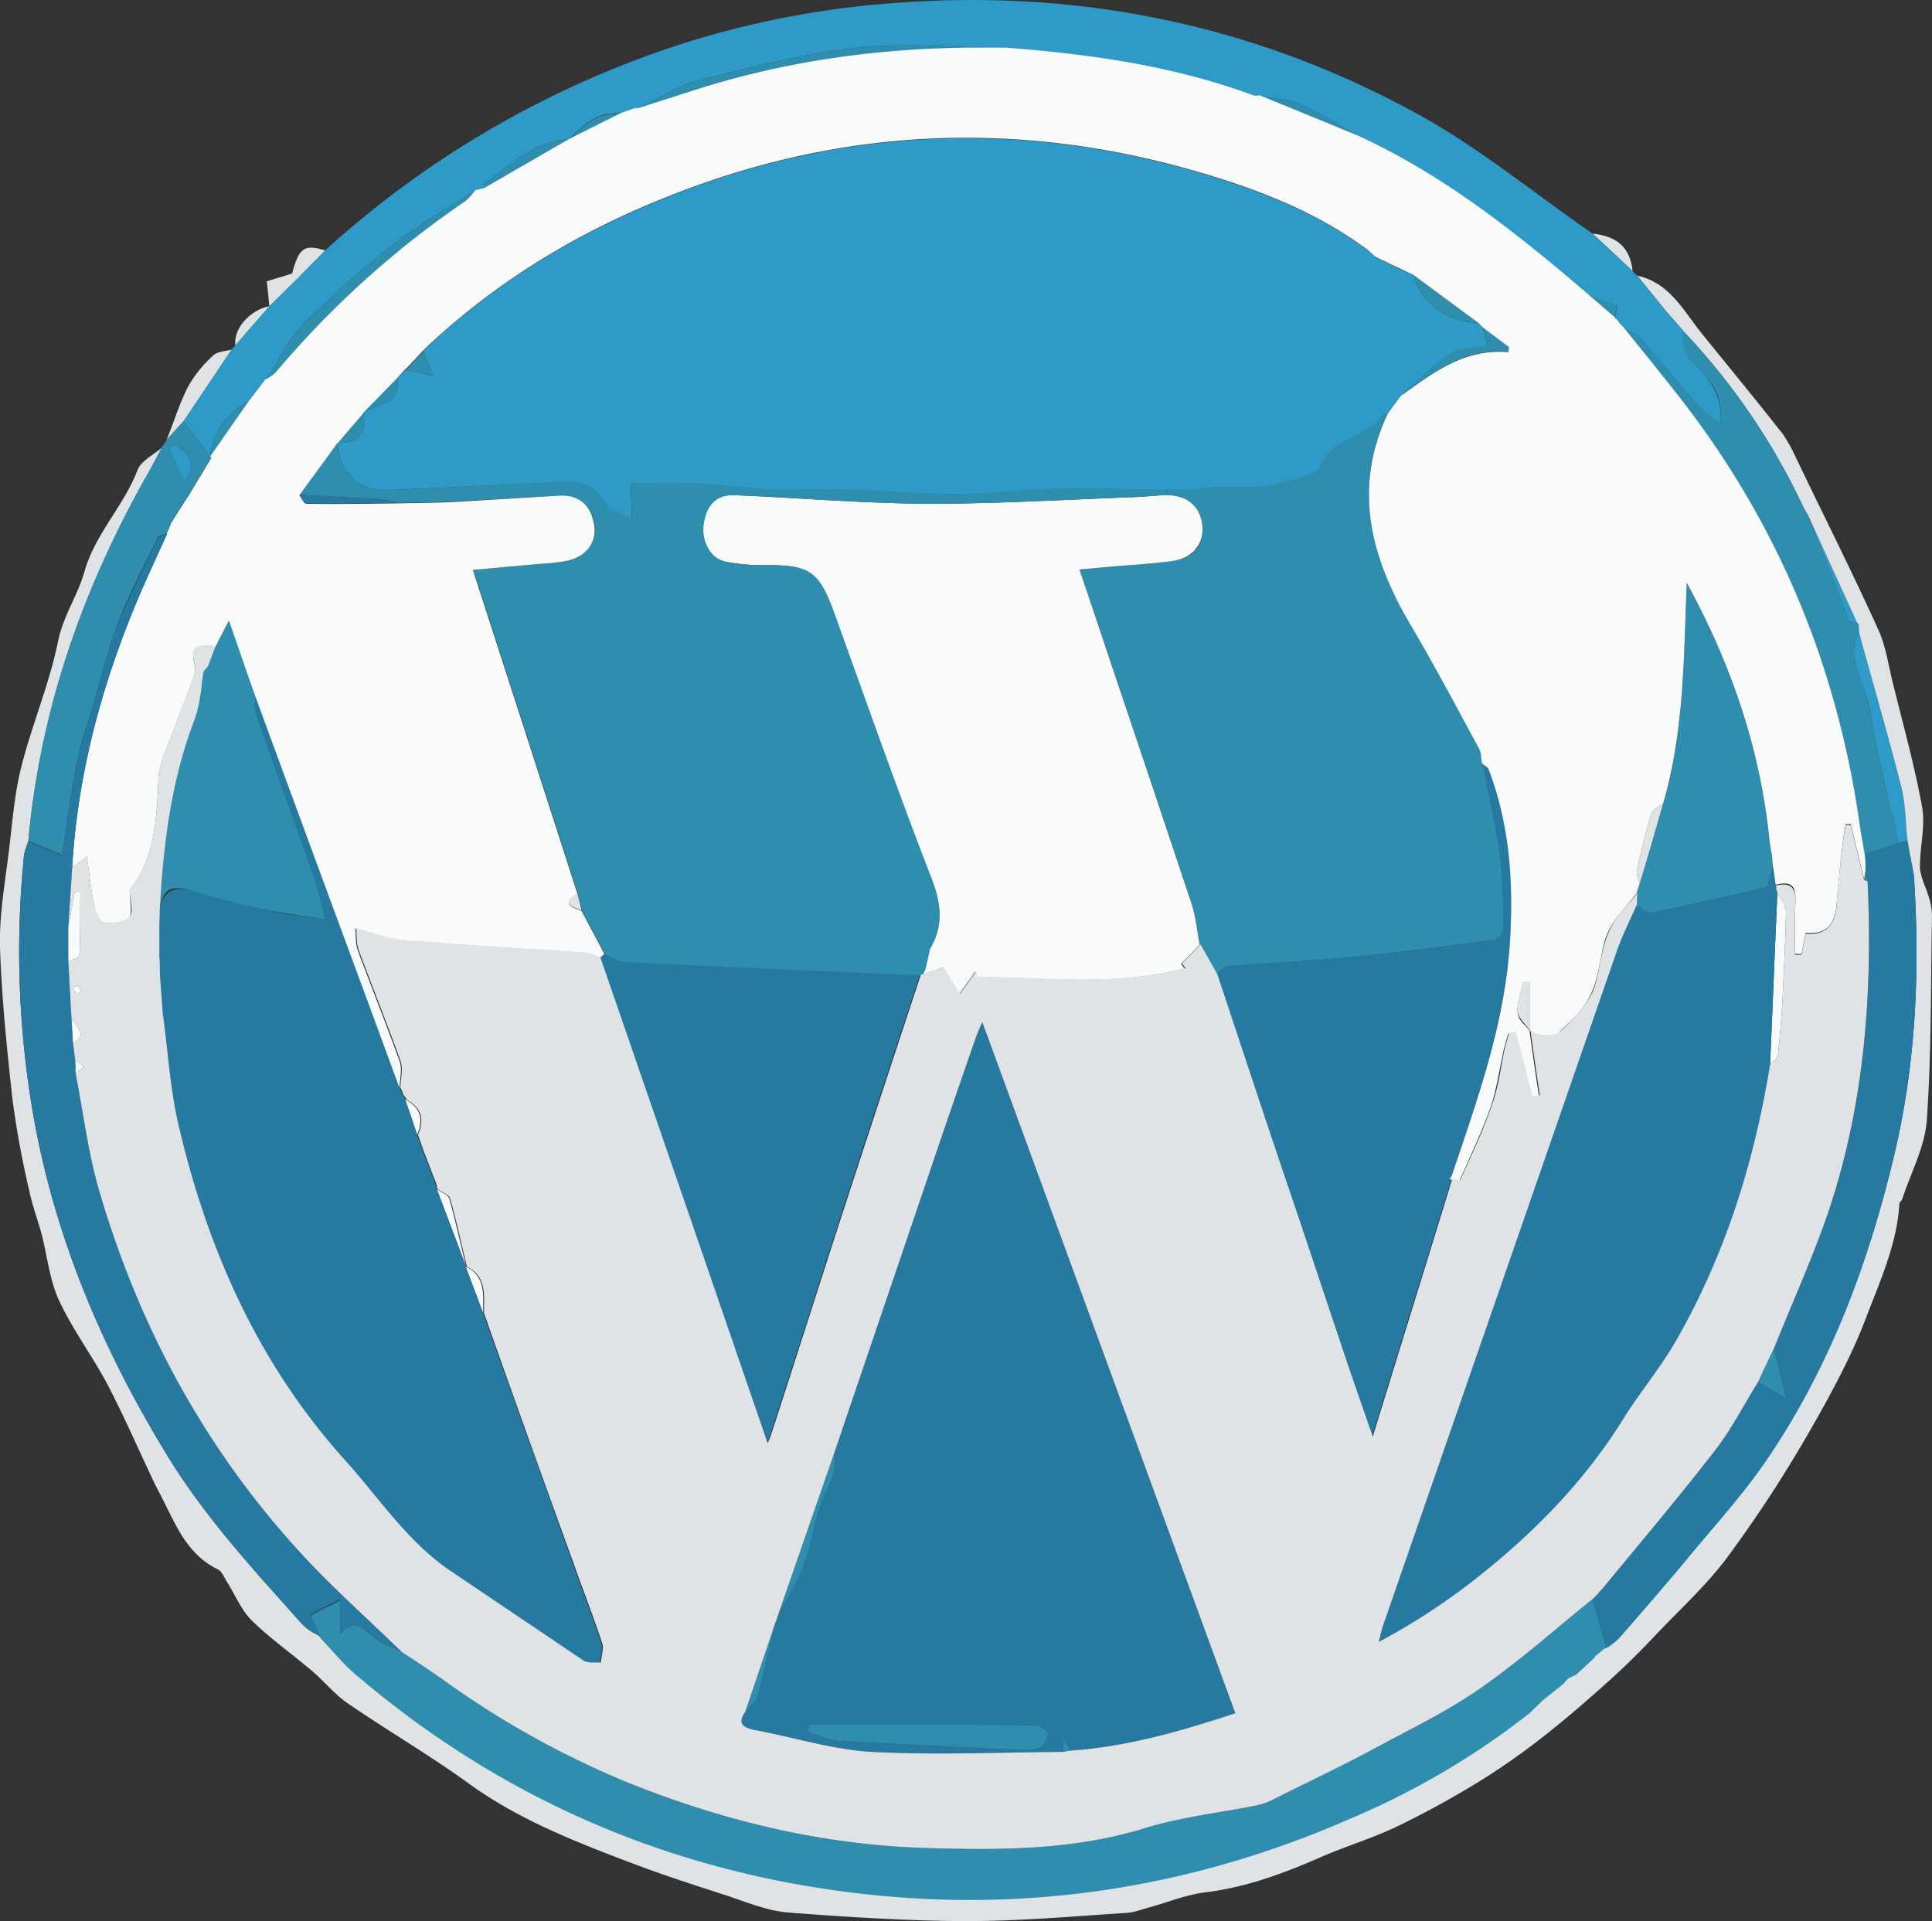 <svg xmlns="http://www.w3.org/2000/svg" viewBox="0 0 449.8 447.3"><rect x="0" y="0" width="449.8" height="447.3" fill="#333333" stroke="none"/><defs><style>.cls-1{fill:#e0e3e5;}.cls-2{fill:#2679a0;}.cls-3{fill:#2e9ac8;}.cls-4{fill:#2f8eae;}.cls-5{fill:#f9fbfb;}</style></defs><g id="Layer_2" data-name="Layer 2"><g id="Layer_1-2" data-name="Layer 1"><path class="cls-1" d="M13.5,149.4c1.2-6,4.6-10.8,6.1-16.1,2.5-9,9.2-15.4,12.4-23.8.8-2.2,3.8-3.6,5.7-5.3-1.3,2.5-2.6,5-4,7.4C19,137.9,9.3,165.7,6.6,195.9a17,17,0,0,0-1,3.2,221.9,221.9,0,0,0,2.6,63c5.3,28,16.4,53.5,31.3,77.7,8.8,14.1,19.8,26,30.7,38.2a11.2,11.2,0,0,0,3.2,2.4,4.1,4.1,0,0,1,1.1.7c2.8,2.9,5.3,6.1,8.3,8.6,35.6,30.4,77,47.4,123.3,51.6,37.7,3.4,74.3-3,109.1-18.4a181.4,181.4,0,0,0,40.9-24.2l3.1-3h0l5-4h-.1l1-1.1h0l2.1-1h-.1l4.2-3.9h-.2l2.5-2.1h.3a15,15,0,0,0,3.1-2.4c5-5.7,9.9-11.4,14.8-17.2,6.5-8,13.6-15.6,19.4-24.1,14.5-21.2,23.5-45,29.5-69.8,5.2-21.2,6.3-42.7,5-64.4a22.8,22.8,0,0,0-.2-2.6l1.6-.3c.3,2,1.3,3.9,1.9,5.9a15.6,15.6,0,0,1,.8,4.3c-.3,15.9-.1,31.8-1.2,47.7-.4,6.2-3.7,12.3-5.7,18.4-.1.4-.7.8-.7,1.3-.6,9.5-4.6,18.1-7.9,26.8s-8.7,18.7-13.9,27.6A303.8,303.8,0,0,1,402,362.8c-4.6,6.1-10.2,11.3-15.5,16.8-3.3,3.5-6.7,7-10.3,10.3s-8.9,8-13.6,11.8a169.6,169.6,0,0,1-16.3,11.9,213.3,213.3,0,0,1-20.9,11.6c-5.6,2.7-11.5,4.5-17.2,6.9-8.8,3.9-17.8,7.3-27.5,8.5-4.3.5-8.5,2.2-12.7,3.4-2,.5-3.9,1.3-5.8,1.4-12.4.8-24.7,1.9-37.1,1.9s-27.7-.9-41.6-2c-5-.4-9.9-2.5-14.8-4.1-7.1-2.3-14.2-4.6-21.1-7.2-13.5-5.1-26.9-10.3-38.7-18.9-9-6.5-18.6-12.1-27.8-18.4-3.1-2.1-5.6-5.2-8.4-7.6-4.7-4-9.7-7.5-14.1-11.8-2.5-2.5-3.9-6.1-5.9-9.2-.6-1-1.1-2.3-2-2.7-7.8-3.8-10.2-11.6-13.9-18.4-.9-1.7-1.7-3.5-2.5-5.2-3-6.4-5.9-13-9.2-19.3s-8.2-12.9-11.4-19.8c-2.2-4.8-2.7-10.4-4.1-15.7-.9-3.2-2.1-6.4-2.8-9.8a215.8,215.8,0,0,1-3.9-21.3C1.6,244.2.4,232.4,0,220.6c-.2-7.6,1.2-15.2,2.1-22.7S3.4,184.7,5,178.4C7.5,168.6,11.5,159.2,13.5,149.4Z"/><path class="cls-2" d="M377,381.4a15,15,0,0,1-3.1,2.4v-.2c-1-3.8-2.1-7.5-3.1-11.3a12.9,12.9,0,0,0,1.6-1.7.9.9,0,0,0,.6-.6c8.8-10.7,17.8-21.3,26.3-32.3,3.8-4.9,6.7-10.6,10-15.9l6.5,3.8c-1.2-4.8-2-8.2-2.8-11.6,4.3-10.8,9.2-21.5,12.9-32.5,8.2-24.8,10.1-50.4,8.9-76.3-.2-.7-.3-1.4-.5-2.2s-.1-2.6-.2-4l7.9-2.7,2.1-.6c.4,2.6,1,5.1,1.4,7.6a22.8,22.8,0,0,1,.2,2.6c1.3,21.7.2,43.2-5,64.4-6,24.8-15,48.6-29.5,69.8-5.8,8.5-12.9,16.1-19.4,24.1C386.9,370,382,375.7,377,381.4Z"/><path class="cls-3" d="M435.3,165.2c-.9-6-5.9-11.4-2.5-18,3.3,12.1,6.8,24.1,9.9,36.2,1,4,.9,8.2,1.4,12.3l-2.1.6C439.7,185.9,436.9,175.7,435.3,165.2Z"/><path class="cls-4" d="M434.3,203c.2.8.3,1.5.5,2.2l-.8-.3Z"/><path class="cls-3" d="M421,120.1l11.4,25c-.6-.1-1.7-.1-1.9-.4Z"/><path class="cls-5" d="M414.5,209.2l.4.5Z"/><path class="cls-4" d="M413,314c.8,3.4,1.6,6.8,2.8,11.6l-6.5-3.8C410.5,319.2,411.7,316.6,413,314Z"/><path class="cls-5" d="M413.8,207.9a.8.8,0,0,0,.2.5.8.8,0,0,1-.2-.5Z"/><path class="cls-5" d="M413.9,245.9c-.1.7-1.2,1.3-1.8,1.9.6-13.3,1.1-26.6,1.7-39.9a.8.8,0,0,0,.2.5l.5.8.4.5a4.8,4.8,0,0,1,.9,2.4c-.1,6.9-.5,13.8-.8,20.8C414.7,237.2,414.4,241.6,413.9,245.9Z"/><path class="cls-2" d="M413.5,206.7l.3,1.2h-.1A5,5,0,0,0,413.5,206.7Z"/><path class="cls-2" d="M322,378.5l54.2-156.9c1.3-3.7,3.1-7.3,4.7-10.9,1.2.6,2.5,2,3.6,1.8,9-1.8,18-3.9,26.8-5.9.6-1.8,1-3.2,1.5-4.6l.6,4.2a1.1,1.1,0,0,1,.1.5,5,5,0,0,1,.2,1.2h.1c-.6,13.3-1.1,26.6-1.7,39.9-3.7,22.9-10.5,44.6-22.1,64.7-3.6,6.2-8.3,11.8-12.1,17.9-9,14.5-20.8,26.5-34.1,37A151.8,151.8,0,0,1,321,382.3C321.3,381.1,321.6,379.7,322,378.5Z"/><path class="cls-4" d="M392.7,135.7c10.4,19,17.2,38.9,19.3,60.3l.6,3.9a14.9,14.9,0,0,0,.2,2.1c-.5,1.4-.9,2.8-1.5,4.6-8.8,2-17.8,4.1-26.8,5.9-1.1.2-2.4-1.2-3.6-1.8a24.4,24.4,0,0,1,.1-2.7l.7-2.1c1.9-6.2,3.7-12.5,5.5-18.8C392.1,170.3,392,153,392.7,135.7Z"/><path class="cls-1" d="M381.2,64.2c7.4,1.6,10.6,7.9,14.8,13.2,6.4,7.9,12.8,15.7,19.1,23.7a38.1,38.1,0,0,1,2.9,5.2c6.4,13.4,13.1,26.6,19.2,40.1,1.8,3.8,2.4,8.2,3.4,12.3,2.4,9.7,5.1,19.4,6.9,29.2.8,4.6-.6,9.5-.5,14.3a1.9,1.9,0,0,0,.1.8l-1.6.3c-.4-2.5-1-5-1.4-7.6s-.4-8.3-1.4-12.3c-3.1-12.1-6.6-24.1-9.9-36.2h0c-.1-.7-.3-1.4-.4-2.1l-11.4-25h0l-1.1-1.9a154.9,154.9,0,0,0-27.9-41l-1.7-2L388,72.6Z"/><path class="cls-1" d="M387.2,187.1c-1.8,6.3-3.6,12.6-5.5,18.8-.2-1.1-.8-2.3-.6-3.3,1-4.4,2-8.8,3.4-13.2C384.8,188.5,386.3,187.9,387.2,187.1Z"/><path class="cls-4" d="M390,91.4c-4-5.1-8.1-10.1-12.1-15.1,1.2.7,2.8,1.1,3.7,2.1,4.6,5.2,8.9,10.6,13.5,15.8a48.3,48.3,0,0,0,5.4,4.6c.9-6.8-2.6-10.9-6-14.1s-3.2-4.5-2.5-7.5a154.9,154.9,0,0,1,27.9,41l1.1,1.9h0l9.5,24.6c.2.3,1.3.3,1.9.4s.3,1.4.4,2.1h0c-3.4,6.6,1.6,12,2.5,18,1.6,10.5,4.4,20.7,6.7,31.1l-7.9,2.7c-.3-1.9-.7-3.9-1-5.9C427.9,155.3,413.7,121.3,390,91.4Z"/><path class="cls-1" d="M370.8,54.4c5.8.6,8.7,3.3,9.3,8.7Z"/><path class="cls-4" d="M376.9,75.2l-.6-.8.2.2A2.1,2.1,0,0,1,376.9,75.2Z"/><path class="cls-4" d="M372.4,370.6l.6-.6A.9.9,0,0,1,372.4,370.6Z"/><path class="cls-4" d="M371.3,385.8Z"/><path class="cls-1" d="M370.8,372.3h0l-3.2,2.6Z"/><path class="cls-4" d="M369.5,68.3l7.1,2.6c-.1,1-.4,2-.6,3Z"/><path class="cls-4" d="M79.2,380.3c3.3-3.3,5.1-1.4,7.3.5s4.6,2.5,7,3.8,6.4,4.2,9.5,6.4a211.1,211.1,0,0,0,42.8,23.9c22.5,9.1,45.8,14.7,70.1,15.4,16.9.5,33.7.5,50.2-4.5,8.6-2.7,17.8-3.7,26.8-5.5a16.6,16.6,0,0,0,3.7-1.4c7.9-4,15.9-7.9,23.8-12s16.7-8.6,24.4-13.9,15.3-11.9,22.8-18.1l3.2-2.6c1,3.8,2.1,7.5,3.1,11.3v.2h-.3l-2.5,2.1h.2l-4.2,3.9h.1l-2.1,1h0l-1,1.1h.1l-5,4h0l-3.1,3a181.4,181.4,0,0,1-40.9,24.2c-34.8,15.4-71.4,21.8-109.1,18.4-46.3-4.2-87.7-21.2-123.3-51.6-3-2.5-5.5-5.7-8.3-8.6h0c-.6-1.6-1.3-3.1-2.2-5.2l6.9-3.5Z"/><path class="cls-1" d="M356.1,239.9Z"/><path class="cls-1" d="M356.1,239.9Z"/><path class="cls-1" d="M353.3,235.4c-.1-2.2.8-4.6,1.3-6.9h1.5v11.3C355.1,238.4,353.4,237,353.3,235.4Z"/><path class="cls-3" d="M89.9,114.1c-6.4.3-11-4.4-11.3-11,4.9.2,6.8-2.3,6-7,3.1-2.2,8.9-1.8,7.9-8.1l1.9-1.9,6.4,1.4-2.3-5.8c17-16.2,36.7-28,58.4-36.4,40.4-15.8,81.5-17.2,123-4.9,13.2,3.9,26,8.9,37.3,17l1.1.8,1.9,1.7,9,4.3c1.5,6.2,7.4,10.6,15,11l1,1h0c.3,1.3.7,2.7,1.1,4.3-3.1.6-6.5.5-8.8,2-4.1,2.7-7.6,6.4-11.4,9.7l-3,4.1c-.3,0-.9-.1-1,0-3.4,5.8-11.8,5.3-14.6,12.3-.7,2-5.3,2.7-8.3,3.6a26,26,0,0,1-8.2,1.3h-8.4c-1.6,0-3.2.5-4.8.6h-6.1c-12.7-.1-25.5-.8-38,.5-16.1,1.6-32-1.3-48-.5a69.5,69.5,0,0,1-7.9-.2c-5.4-.3-10.7-1-16.1-1.3s-9.5,0-14.9,0c.1,2.3.2,4.6.3,8.3-2.5-1.4-5.3-2-6.2-3.7-2.5-4.7-6.4-5.2-10.9-4.9C116.7,112.9,103.3,113.6,89.9,114.1Z"/><path class="cls-4" d="M344.2,75.2Z"/><path class="cls-4" d="M351.2,81.9c-10.3-.9-17.6,4.8-25.1,10.2,3.8-3.3,7.3-7,11.4-9.7,2.3-1.5,5.7-1.4,8.8-2-.4-1.6-.8-3-1.1-4.3l6.1,4.6C351.3,81.1,351.2,81.5,351.2,81.9Z"/><path class="cls-4" d="M329.2,64.1l15,11.1h0c-7.6-.4-13.5-4.8-15-11h0Z"/><path class="cls-4" d="M329.2,64.1h0Z"/><path class="cls-2" d="M337.9,274.6c-6,19.6-12.1,39.2-18.5,60l-5.1-14.7c-5-14.8-10-29.6-14.9-44.4s-10.8-32.4-16.2-48.6c.8-.7,1.6-1.8,2.4-1.9,9.6-.8,19.1-1.2,28.6-2.1,11.4-1.1,22.6-2.6,33.9-4.1a3.2,3.2,0,0,0,1.9-2.3,161.9,161.9,0,0,0-.7-17.1c-1-7.2-2.7-14.4-4.1-21.6.5.4,1.2.7,1.4,1.3,5,13.2,5.8,26.6,4.9,40.7-1.3,19-7.6,36.2-13.5,53.8C337.9,273.9,338,274.2,337.9,274.6Z"/><path class="cls-4" d="M316,31.5l-22.7-9.2c3,.6,6.3.6,9.1,1.8C307.1,26.2,311.5,29,316,31.5Z"/><path class="cls-3" d="M61.8,88.3l-3.9,5.1h0a17.1,17.1,0,0,0-8.6,10.8,15.5,15.5,0,0,0-.4,2.1l-6.2-8.2L53.9,81.4l.9-1c2.6-3.1,5.3-6.1,7.9-9.1,4.4-4.3,8.7-8.6,13-13a226.5,226.5,0,0,1,68.4-42.8A212,212,0,0,1,208.3.7c43.2-3.3,84.1,5.1,122,26,14.2,7.8,27,18.4,40.5,27.7l9.3,8.7a5.7,5.7,0,0,0,1.1,1.1l6.8,8.4,2.3,2.6,1.7,2c-.7,3-.2,5,2.5,7.5s6.9,7.3,6,14.1a48.3,48.3,0,0,1-5.4-4.6c-4.6-5.2-8.9-10.6-13.5-15.8-.9-1-2.5-1.4-3.7-2.1a5.2,5.2,0,0,1-1-1.1,2.1,2.1,0,0,0-.4-.6v-.2H376v-.3c.2-1,.5-2,.6-3l-7.1-2.6C353,54.2,336,40.6,316,31.5c-4.5-2.5-8.9-5.3-13.6-7.4-2.8-1.2-6.1-1.2-9.1-1.8-.5,0-1.1.2-1.5,0-18.6-6.9-38-9.6-57.6-11.1h-2.9c-10.5-.3-21.1-1.2-31.5-.1-12.5,1.3-24.8,4.5-37,7.6-5,1.2-9.6,4.3-14.3,6.6h-.8l-3.1,1.1c-5.3-.5-8.7,2.5-12,6h0c-8.2.5-13.8,6-19.9,10.5-.2.1,0,.7,0,1l-2.1.5c-6.2,4-12.7,7.6-18.5,12.1a228.1,228.1,0,0,0-21.5,19c-3.6,3.6-5.8,8.6-8.7,12.9Z"/><path class="cls-4" d="M271.7,114h6.1c1.6-.1,3.2-.6,4.8-.6H291a26,26,0,0,0,8.2-1.3c3-.9,7.6-1.6,8.3-3.6,2.8-7,11.2-6.5,14.6-12.3.1-.1.7,0,1,0-8.1,17.2-4.1,33,4.9,48.5,5.8,9.8,11.1,19.8,16.5,29.8.5,1,.4,2.2.7,3.3,1.4,7.2,3.1,14.4,4.1,21.6a161.9,161.9,0,0,1,.7,17.1,3.2,3.2,0,0,1-1.9,2.3c-11.3,1.5-22.5,3-33.9,4.1-9.5.9-19,1.3-28.6,2.1-.8.1-1.6,1.2-2.4,1.9l-3.9-6.9c-.6-3.2-.9-6.6-1.9-9.6q-7.6-23.2-15.5-46.3c-3.5-10.3-6.9-20.7-10.6-31.5l5.5-.5c5.4-.5,10.9-.7,16.3-1.5s7.2-4.3,6.8-8.4-3.5-6.9-8.3-6.9Z"/><path class="cls-4" d="M247.6,404.7l1.7,2.9-1.8.3C247.6,406.9,247.6,405.8,247.6,404.7Z"/><path class="cls-5" d="M178.1,131.6a47,47,0,0,1-9.2-.8c-3.8-.8-5.9-4.8-5.1-9.1s2.8-6.6,7.3-6.4l6.6.3c12.7.7,25.4,1.6,38.2,1.7,16.4,0,32.9-1,49.3-1.6,2.1-.1,4.3-.4,6.4-.4,4.8,0,7.8,2.6,8.3,6.9s-2.1,7.7-6.8,8.4-10.9,1-16.3,1.5l-5.5.5c3.7,10.8,7.1,21.2,10.6,31.5q7.8,23.1,15.5,46.3c1,3,1.3,6.4,1.9,9.6l-4.3,4.4a10.5,10.5,0,0,0,.8,1.1c-16.1,4.2-32.3,2.1-48.5,2l-.2-1.3-3.8,5.3-3.8-6.3-4.8,1.8.6-1.1c.4-1.6.8-3.3,1.1-4.9,3.2-5.3,2.7-10.4.5-16.2-8-20.6-15.3-41.4-22.8-62.2C190.6,133,188.4,131.5,178.1,131.6Z"/><path class="cls-2" d="M188,403.2c2.5.8,5,2,7.5,2.2l42.5,2.1c1.3,0,2.9.1,3.9-.5a4.6,4.6,0,0,0,2.1-3.2c.1-.7-1.8-2.1-2.9-2.1-17.5-.2-35.1-.1-52.7-.1Zm15,4.7c-9.1-.5-18.2-3.4-27.3-5.1-2.5-.5-4.2-1.4-2.2-4.2,1-1.2,2.5-2.3,2.9-3.6,1.6-5.8,2.8-11.6,4.2-17.4a15.9,15.9,0,0,0,.7-2c2.1-3.9,4.5-7.6,6-11.7s2.4-11,4.8-16c1.6-3.2,2.7-6,2.1-9.5l21.9-64.5c3.5-10.4,7.1-20.8,10.7-31.2a42,42,0,0,1,1.9-4.7l58.9,160.9c-12.7,4.2-25.2,7.8-38.3,8.7l-1.7-2.9c0,1.1,0,2.2-.1,3.2C232.7,408,217.8,408.7,203,407.9Z"/><path class="cls-4" d="M188.4,401.6c17.6,0,35.2-.1,52.7.1,1.1,0,3,1.4,2.9,2.1a4.6,4.6,0,0,1-2.1,3.2c-1,.6-2.6.5-3.9.5l-42.5-2.1c-2.5-.2-5-1.4-7.5-2.2Z"/><path class="cls-4" d="M215.9,117.3c-12.8-.1-25.5-1-38.2-1.7v-1.8a69.5,69.5,0,0,0,7.9.2c16-.8,31.9,2.1,48,.5,12.5-1.3,25.3-.6,38-.5v1.3c-2.1,0-4.3.3-6.4.4C248.8,116.3,232.3,117.3,215.9,117.3Z"/><path class="cls-4" d="M192.1,347.9c-2.4,5-2.9,10.8-4.8,16s-3.9,7.8-6,11.7l12.9-37.2C194.8,341.9,193.7,344.7,192.1,347.9Z"/><path class="cls-4" d="M180.6,377.6c-1.4,5.8-2.6,11.6-4.2,17.4-.4,1.3-1.9,2.4-2.9,3.6Z"/><path class="cls-4" d="M160.7,21.4l-12.2,3.9c4.7-2.3,9.3-5.4,14.3-6.6,12.2-3.1,24.5-6.3,37-7.6,10.4-1.1,21-.2,31.5.1C207.3,10.9,183.7,13.9,160.7,21.4Z"/><path class="cls-4" d="M144.6,26.5h0l-12,6C135.9,29,139.3,26,144.6,26.5Z"/><path class="cls-2" d="M139.6,223l1.1-1c1.4.7,2.9,1.8,4.4,1.9,22,1.1,44.1,2,66.1,3h3c-5.9,17.9-11.8,35.7-17.6,53.6s-11.4,35.5-17.2,53.3a13.9,13.9,0,0,1-.9,2.2C165.4,297.8,152.5,260.4,139.6,223Z"/><path class="cls-1" d="M134.4,207.9c.4,1.4.7,2.7,1,4.1C133.1,211.1,130.5,210.3,134.4,207.9Z"/><path class="cls-4" d="M132.6,32.4,112.7,43.9c0-.3-.2-.9,0-1C118.8,38.4,124.4,32.9,132.6,32.4Z"/><path class="cls-5" d="M108.4,294.9c4.9,2.3,4,6.8,4.1,10.9Z"/><path class="cls-5" d="M108.5,294.9l-6.8-18c1,.7,2.6,1.2,2.9,2.2C106.1,284.3,107.2,289.6,108.5,294.9Z"/><path class="cls-4" d="M100.8,87.5l-6.4-1.4h.1c1.3-1.4,2.7-2.8,4-4.3Z"/><path class="cls-5" d="M94.3,256c3.6,1.8,4.4,4.6,2.8,8.2C96.2,261.5,95.3,258.7,94.3,256Z"/><path class="cls-4" d="M92.5,88Z"/><path class="cls-4" d="M84.6,96.1h-.1l8-8.2h0C93.5,94.3,87.7,93.9,84.6,96.1Z"/><path class="cls-4" d="M87.9,116.2l-18.2-1c2.9-4,5.9-8,8.8-12.1h.1c.3,6.6,4.9,11.3,11.3,11,13.4-.5,26.8-1.2,40.1-1.9,4.5-.3,8.4.2,10.9,4.9.9,1.7,3.7,2.3,6.2,3.7-.1-3.7-.2-6-.3-8.3,5.4,0,10.2-.2,14.9,0s10.7,1,16.1,1.3v1.8l-6.6-.3c-4.5-.2-6.6,2.4-7.3,6.4s1.3,8.3,5.1,9.1a47,47,0,0,0,9.2.8c10.3-.1,12.5,1.4,16,11,7.5,20.8,14.8,41.6,22.8,62.2,2.2,5.8,2.7,10.9-.5,16.2-.3,1.6-.7,3.3-1.1,4.9l-.6,1.1h-3.5c-22-1-44.1-1.9-66.1-3-1.5-.1-3-1.2-4.4-1.9l-5.3-10c-.3-1.4-.6-2.7-1-4.1-8-24.9-16.1-49.9-24.3-75.3l15.4-1.4a46.4,46.4,0,0,0,6.4-.7c4.4-.9,7.1-4.5,6.4-8.6s-3.5-6.8-8-6.6L107,116.7c-4.8.3-9.6.3-14.5.4A34,34,0,0,0,87.9,116.2Z"/><path class="cls-4" d="M84.6,96.1c.8,4.7-1.1,7.2-6,7h0l6-7Z"/><path class="cls-4" d="M78.6,103.1Z"/><path class="cls-1" d="M75.7,58.3c-4.3,4.4-8.6,8.7-13,13h0c-.2-1.8-.3-3.6-.6-5.8L68,63.7C69.6,57.7,70.8,56.8,75.7,58.3Z"/><path class="cls-2" d="M69.7,115.2l18.2,1a34,34,0,0,1,4.6.9c-7,.1-14.1.2-21.2.1C70.8,117.2,70.2,115.9,69.7,115.2Z"/><path class="cls-4" d="M108.4,46.9A217.9,217.9,0,0,0,64.2,86.8a9.4,9.4,0,0,1-2.3,1.6c2.9-4.3,5.1-9.3,8.7-12.9a228.1,228.1,0,0,1,21.5-19c5.8-4.5,12.3-8.1,18.5-12.1A13.1,13.1,0,0,1,108.4,46.9Z"/><path class="cls-1" d="M62.7,71.3c-2.6,3-5.3,6-7.9,9.1-.5-3.8,3.3-8.2,7.9-9.1Z"/><path class="cls-2" d="M37.1,211.9c.9-4.7,3.6-5.6,7.9-4.4s11.2,3,16.8,4.3,8.8,1.5,14,2.3c-1.1-4.2-1.8-7.4-2.9-10.5-4.4-12.6-9-25.2-13.4-37.8-.4-1.1,0-2.4,0-3.6q13.1,35.7,26.3,71.4L93,253.2a8.7,8.7,0,0,1,.7,1.7,7.6,7.6,0,0,1,.8,1.1h-.2c1,2.7,1.9,5.5,2.8,8.2l.6,1.7.7,2,2.3,6a14.3,14.3,0,0,1,.8,2.2,1.2,1.2,0,0,0,.2.8l6.8,18h-.1l4.1,10.9q10.4,29.1,20.8,58.1c2.2,6.2,4.6,12.4,6.7,18.7.4,1.3-.2,3-.3,4.5-1.4-.1-3.1.2-4.1-.5l-31.3-21.1c-9.7-6.7-16.1-16.5-23.8-25.1-20.4-22.5-32.3-49.2-39.1-78.3-2-8.5-2.5-17.4-3.7-26.1l-.6-8c-.1-1.4-.1-2.7-.1-4.1s.3-.2.2-.3a1.3,1.3,0,0,0-.3-.7v-6l.3-.2a1.4,1.4,0,0,0-.2-.7C37,214.6,37.1,213.2,37.1,211.9Z"/><path class="cls-4" d="M57.9,93.4l-9,12.9h0c.1-.7.3-1.4.4-2.1A17.1,17.1,0,0,1,57.9,93.4Z"/><path class="cls-4" d="M53.3,144.4c2.3,6.6,4.2,12.2,6.2,17.8,0,1.2-.4,2.5,0,3.6,4.4,12.6,9,25.2,13.4,37.8,1.1,3.1,1.8,6.3,2.9,10.5-5.2-.8-9.6-1.4-14-2.3s-11.2-2.6-16.8-4.3-7-.3-7.9,4.4c.8-15.1,2.6-29.9,8-44.1a26.4,26.4,0,0,0,1.4-5.7,25.4,25.4,0,0,0,.4-2.9V159c.1-.9.3-1.8.4-2.7l1-1.1,1.8-4.8C51,148.8,51.8,147.2,53.3,144.4Z"/><path class="cls-5" d="M48.9,106.3l.3.3-.3-.2Z"/><path class="cls-4" d="M49.3,104.2c-.1.7-.3,1.4-.4,2.1h0A15.5,15.5,0,0,1,49.3,104.2Z"/><path class="cls-4" d="M48.9,106.3Z"/><path class="cls-4" d="M48.9,106.3Z"/><path class="cls-5" d="M48.9,106.3Z"/><path class="cls-5" d="M40.1,121.4c1.2-2,2.5-4,3.8-6l5.3-8.8h0l-.3-.3,9-12.9h0l3.9-5.1h.1a9.4,9.4,0,0,0,2.3-1.6,217.9,217.9,0,0,1,44.2-39.9,13.1,13.1,0,0,0,2.2-2.5l2.1-.5,19.9-11.5h0l12-6h0l3.1-1.1h.8l12.2-3.9c23-7.5,46.6-10.5,70.6-10.2h2.9c19.6,1.5,39,4.2,57.6,11.1.4.2,1,0,1.5,0L316,31.5c20,9.1,37,22.7,53.5,36.8l6.5,5.6v.3h.3l.6.8a5.2,5.2,0,0,0,1,1.1c4,5,8.1,10,12.1,15.1,23.7,29.9,37.9,63.9,43.1,101.7.3,2,.7,4,1,5.9s.2,2.7.2,4l-.3,1.9c-1-4.2-2.1-8.5-3.1-12.8h-1.2c-.2,1.2-.5,2.5-.6,3.7-.6,5-1.1,9.9-1.5,14.9s-2.5,7.1-7.2,6.7l-1,4.9h-1.5c0-4-.1-7.9.1-11.9s-.9-5.1-4.6-4.2l-.6-4.2a14.9,14.9,0,0,1-.2-2.1L412,196c-2.1-21.4-8.9-41.3-19.3-60.3-.7,17.3-.6,34.6-5.5,51.4-.9.8-2.4,1.4-2.7,2.3-1.4,4.4-2.4,8.8-3.4,13.2-.2,1,.4,2.2.6,3.3L381,208c-2.3,3.1-5.3,5.9-6.8,9.4s-1.7,9.4-3.6,13.6-4.4,6.2-7.1,8.9-5.9,1.4-7.4,0h0V228.6h-1.5c-.5,2.3-1.4,4.7-1.3,6.9s1.8,3,2.8,4.5h0c.7,5.1,1.4,10.1,2.2,15.2l-1.7.2-3.9-15-1.6.3-1,3.7c-1,4.5-1.6,9.1-3.1,13.5s-4.7,11.4-7.2,17c-.1.2-1.2-.1-1.9-.2s0-.7.1-1c5.9-17.6,12.2-34.8,13.5-53.8.9-14.1.1-27.5-4.9-40.7-.2-.6-.9-.9-1.4-1.3s-.2-2.3-.7-3.3c-5.4-10-10.7-20-16.5-29.8-9-15.5-13-31.3-4.9-48.5l3-4.1c7.5-5.4,14.8-11.1,25.1-10.2,0-.4.1-.8.1-1.2l-6.1-4.6h0l-1-1h0l-15-11.1h0l-9-4.3-1.9-1.7-1.1-.8c-11.3-8.1-24.1-13.1-37.3-17-41.5-12.3-82.6-10.9-123,4.9-21.7,8.4-41.4,20.2-58.4,36.4-1.3,1.5-2.7,2.9-4,4.3h-.1L92.5,88h0l-8,8.2h.1l-6,7h-.1c-2.9,4.1-5.9,8.1-8.8,12.1.5.7,1.1,2,1.6,2,7.1.1,14.2,0,21.2-.1,4.9-.1,9.7-.1,14.5-.4l23.3-1.4c4.5-.2,7.2,2.2,8,6.6s-2,7.7-6.4,8.6a46.4,46.4,0,0,1-6.4.7l-15.4,1.4c8.2,25.4,16.3,50.4,24.3,75.3-3.9,2.4-1.3,3.2,1,4.1l5.3,10-1.1,1a11.9,11.9,0,0,0-2.9-1.2c-14.5-1-28.9-1.8-43.4-3-3.4-.3-6.7-1.7-10.6-2.7.2,1.4,0,3.4.6,5.1,3.2,8.6,6.6,17.1,9.7,25.7.7,1.9.1,4.2,0,6.3l-7.2-19.6q-13.2-35.7-26.3-71.4c-2-5.6-3.9-11.2-6.2-17.8-1.5,2.8-2.3,4.4-3.1,6-3.3-.4-6.4-.7-4.8,4.4.3,1.1-.3,2.6-.7,3.8-2,5.4-4.1,10.7-6.1,16.1a20.9,20.9,0,0,0-1.7,5.9c-.3,9.7-.9,19.4-6.7,26.4,0,2.9.7,5.6-.2,6.6s-4.1,1.5-5.9,1-1.9-2.9-2.3-4.6c-.7-3.3-1-6.6-1.6-10.7L16.8,202c1.4-23.8,7.9-46.2,17.6-67.8l4.5-9.9h-.1l1.2-2.9Z"/><path class="cls-1" d="M42.7,98.1l-3.9,4.3c1.7-4.2,3-8.5,5-12.4a28.7,28.7,0,0,1,5.8-7.2c1-1,2.9-1,4.3-1.4Z"/><path class="cls-3" d="M39.2,104.2l1.8-.7c2.2,2.1,5.7,3.8,1.9,8.6C41.7,109.5,40.4,106.9,39.2,104.2Z"/><path class="cls-4" d="M39.2,104.2c1.2,2.7,2.5,5.3,3.7,7.9,3.8-4.8.3-6.5-1.9-8.6Zm-.4-1.8,3.9-4.3,6.2,8.2h0l.3.2h0l-5.3,8.8c-1.3,2-2.6,4-3.8,6H40l-1.2,2.9h.1c-.7.3-1.8.4-2.1.9-3.2,6.6-6.7,13.1-9.3,19.9s-3.7,12.1-5.5,18.2-3.1,9.6-4.1,14.6c-1.4,6.8-2.3,13.8-3.4,21.3l-7.9-3.3c2.7-30.2,12.4-58,27.1-84.3,1.4-2.4,2.7-4.9,4-7.4A17.4,17.4,0,0,0,38.8,102.4Z"/><path class="cls-4" d="M37.2,216.7l-.3.2V216A1.4,1.4,0,0,1,37.2,216.7Z"/><path class="cls-4" d="M37,223.9c0-.3-.1-.6-.1-1a1.3,1.3,0,0,1,.3.7C37.3,223.7,37.1,223.8,37,223.9Z"/><path class="cls-2" d="M34.4,134.2c-9.7,21.6-16.2,44-17.6,67.8l-.9,13.9v8c.3,4.7.5,9.5.8,14.2l.3,4.8c.2,1.3.3,2.6.5,3.9s.1,2.1.1,3.1c1.8,9.2,2.9,18.5,5.5,27.4,9.7,33.1,26,62.6,50,87.6,6.6,6.8,13.6,13.1,20.4,19.7-2.4-1.3-5.1-2.1-7-3.8s-4-3.8-7.3-.5v-7.9l-6.9,3.5c.9,2.1,1.6,3.6,2.2,5.2a4.1,4.1,0,0,0-1.1-.7,11.2,11.2,0,0,1-3.2-2.4c-10.9-12.2-21.9-24.1-30.7-38.2-14.9-24.2-26-49.7-31.3-77.7a221.9,221.9,0,0,1-2.6-63,17,17,0,0,1,1-3.2l7.9,3.3c1.1-7.5,2-14.5,3.4-21.3,1-5,2.7-9.8,4.1-14.6s3.1-12.3,5.5-18.2,6.1-13.3,9.3-19.9c.3-.5,1.4-.6,2.1-.9Z"/><path class="cls-5" d="M19.6,248.3a15.6,15.6,0,0,1-2,1.6c0-1,0-2-.1-3.1Z"/><path class="cls-5" d="M18,229.4l1,1.4c-.4.2-1,.7-1.1.6a3,3,0,0,1-.9-1.3Z"/><path class="cls-1" d="M175.7,402.8c9.1,1.7,18.2,4.6,27.3,5.1,14.8.8,29.7.1,44.5,0l1.8-.3c13.1-.9,25.6-4.5,38.3-8.7L228.7,238a42,42,0,0,0-1.9,4.7c-3.6,10.4-7.2,20.8-10.7,31.2l-21.9,64.5-12.9,37.2a15.9,15.9,0,0,1-.7,2l-7.1,21C171.5,401.4,173.2,402.3,175.7,402.8ZM18.7,207.6H17.4l-1.5,8.3.9-13.9,3.4-2.7c.6,4.1.9,7.4,1.6,10.7.4,1.7,1.2,4.2,2.3,4.6s4.6.2,5.9-1,.2-3.7.2-6.6c5.8-7,6.4-16.7,6.7-26.4a20.9,20.9,0,0,1,1.7-5.9c2-5.4,4.1-10.7,6.1-16.1.4-1.2,1-2.7.7-3.8-1.6-5.1,1.5-4.8,4.8-4.4l-1.8,4.8-1,1.1c-.1.9-.3,1.8-.4,2.7v.2a25.4,25.4,0,0,1-.4,2.9,26.4,26.4,0,0,1-1.4,5.7c-5.4,14.2-7.2,29-8,44.1,0,1.3-.1,2.7-.1,4.1v6.9c0,.4.1.7.1,1s0,2.7.1,4.1l.6,8c1.2,8.7,1.7,17.6,3.7,26.1,6.8,29.1,18.7,55.8,39.1,78.3,7.7,8.6,14.1,18.4,23.8,25.1l31.3,21.1c1,.7,2.7.4,4.1.5.1-1.5.7-3.2.3-4.5-2.1-6.3-4.5-12.5-6.7-18.7q-10.5-28.9-20.8-58.1c-.1-4.1.8-8.6-4.1-10.9h.1c-1.3-5.3-2.4-10.6-3.9-15.8-.3-1-1.9-1.5-2.9-2.2a1.2,1.2,0,0,1-.2-.8,14.3,14.3,0,0,0-.8-2.2l-2.3-6-.7-2-.6-1.7c1.6-3.6.8-6.4-2.8-8.2h.2a7.6,7.6,0,0,0-.8-1.1,8.7,8.7,0,0,0-.7-1.7c.1-2.1.7-4.4,0-6.3-3.1-8.6-6.5-17.1-9.7-25.7-.6-1.7-.4-3.7-.6-5.1,3.9,1,7.2,2.4,10.6,2.7,14.5,1.2,28.9,2,43.4,3a11.9,11.9,0,0,1,2.9,1.2c12.9,37.4,25.8,74.8,38.9,113a13.9,13.9,0,0,0,.9-2.2c5.8-17.8,11.4-35.5,17.2-53.3s11.7-35.7,17.6-53.6h.5l4.8-1.8,3.8,6.3,3.8-5.3.2,1.3c16.2.1,32.4,2.2,48.5-2a10.5,10.5,0,0,1-.8-1.1l4.3-4.4,3.9,6.9c5.4,16.2,10.7,32.4,16.2,48.6s9.9,29.6,14.9,44.4l5.1,14.7c6.4-20.8,12.5-40.4,18.5-60,.7.1,1.8.4,1.9.2,2.5-5.6,5.2-11.2,7.2-17s2.1-9,3.1-13.5l1-3.7,1.6-.3,3.9,15,1.7-.2c-.8-5.1-1.5-10.1-2.2-15.2,1.5,1.4,5.6,1.8,7.4,0s5.6-5.5,7.1-8.9,1.8-9.3,3.6-13.6,4.5-6.3,6.8-9.4a24.4,24.4,0,0,0-.1,2.7c-1.6,3.6-3.4,7.2-4.7,10.9L322,378.5c-.4,1.2-.7,2.6-1,3.8a151.8,151.8,0,0,0,22.8-14.9c13.3-10.5,25.1-22.5,34.1-37,3.8-6.1,8.5-11.7,12.1-17.9,11.6-20.1,18.4-41.8,22.1-64.7.6-.6,1.7-1.2,1.8-1.9.5-4.3.8-8.7,1.1-13,.3-7,.7-13.9.8-20.8a4.8,4.8,0,0,0-.9-2.4l-.4-.5-.5-.8a.8.8,0,0,1-.2-.5l-.3-1.2a1.1,1.1,0,0,0-.1-.5c3.7-.9,4.8.7,4.6,4.2s-.1,7.9-.1,11.9h1.5l1-4.9c4.7.4,6.9-2,7.2-6.7s.9-9.9,1.5-14.9c.1-1.2.4-2.5.6-3.7h1.2c1,4.3,2.1,8.6,3.1,12.8l.8.3c1.2,25.9-.7,51.5-8.9,76.3-3.7,11-8.6,21.7-12.9,32.5-1.3,2.6-2.5,5.2-3.7,7.8-3.3,5.3-6.2,11-10,15.9-8.5,11-17.5,21.6-26.3,32.3l-.6.6a12.9,12.9,0,0,1-1.6,1.7h0l-3.2,2.6c-7.5,6.2-14.9,12.6-22.8,18.1s-16.2,9.5-24.4,13.9-15.9,8-23.8,12a16.6,16.6,0,0,1-3.7,1.4c-9,1.8-18.2,2.8-26.8,5.5-16.5,5-33.3,5-50.2,4.5-24.3-.7-47.6-6.3-70.1-15.4A211.1,211.1,0,0,1,103,391c-3.1-2.2-6.3-4.3-9.5-6.4-6.8-6.6-13.8-12.9-20.4-19.7-24-25-40.3-54.5-50-87.6-2.6-8.9-3.7-18.2-5.5-27.4a15.6,15.6,0,0,0,2-1.6l-2.1-1.5c-.2-1.3-.3-2.6-.5-3.9,3.8-2,.3-3.8,0-5.7l-.3.9c-.3-4.7-.5-9.5-.8-14.2.9-.5,2.6-.9,2.6-1.5C18.7,217.5,18.7,212.5,18.7,207.6ZM17,230.1a3,3,0,0,0,.9,1.3c.1.1.7-.4,1.1-.6l-1-1.4Z"/><path class="cls-5" d="M18.5,222.4c0,.6-1.7,1-2.6,1.5v-8l1.5-8.3h1.3C18.7,212.5,18.7,217.5,18.5,222.4Z"/><path class="cls-5" d="M17,237.2c.3,1.9,3.8,3.7,0,5.7l-.3-4.8Z"/></g></g></svg>